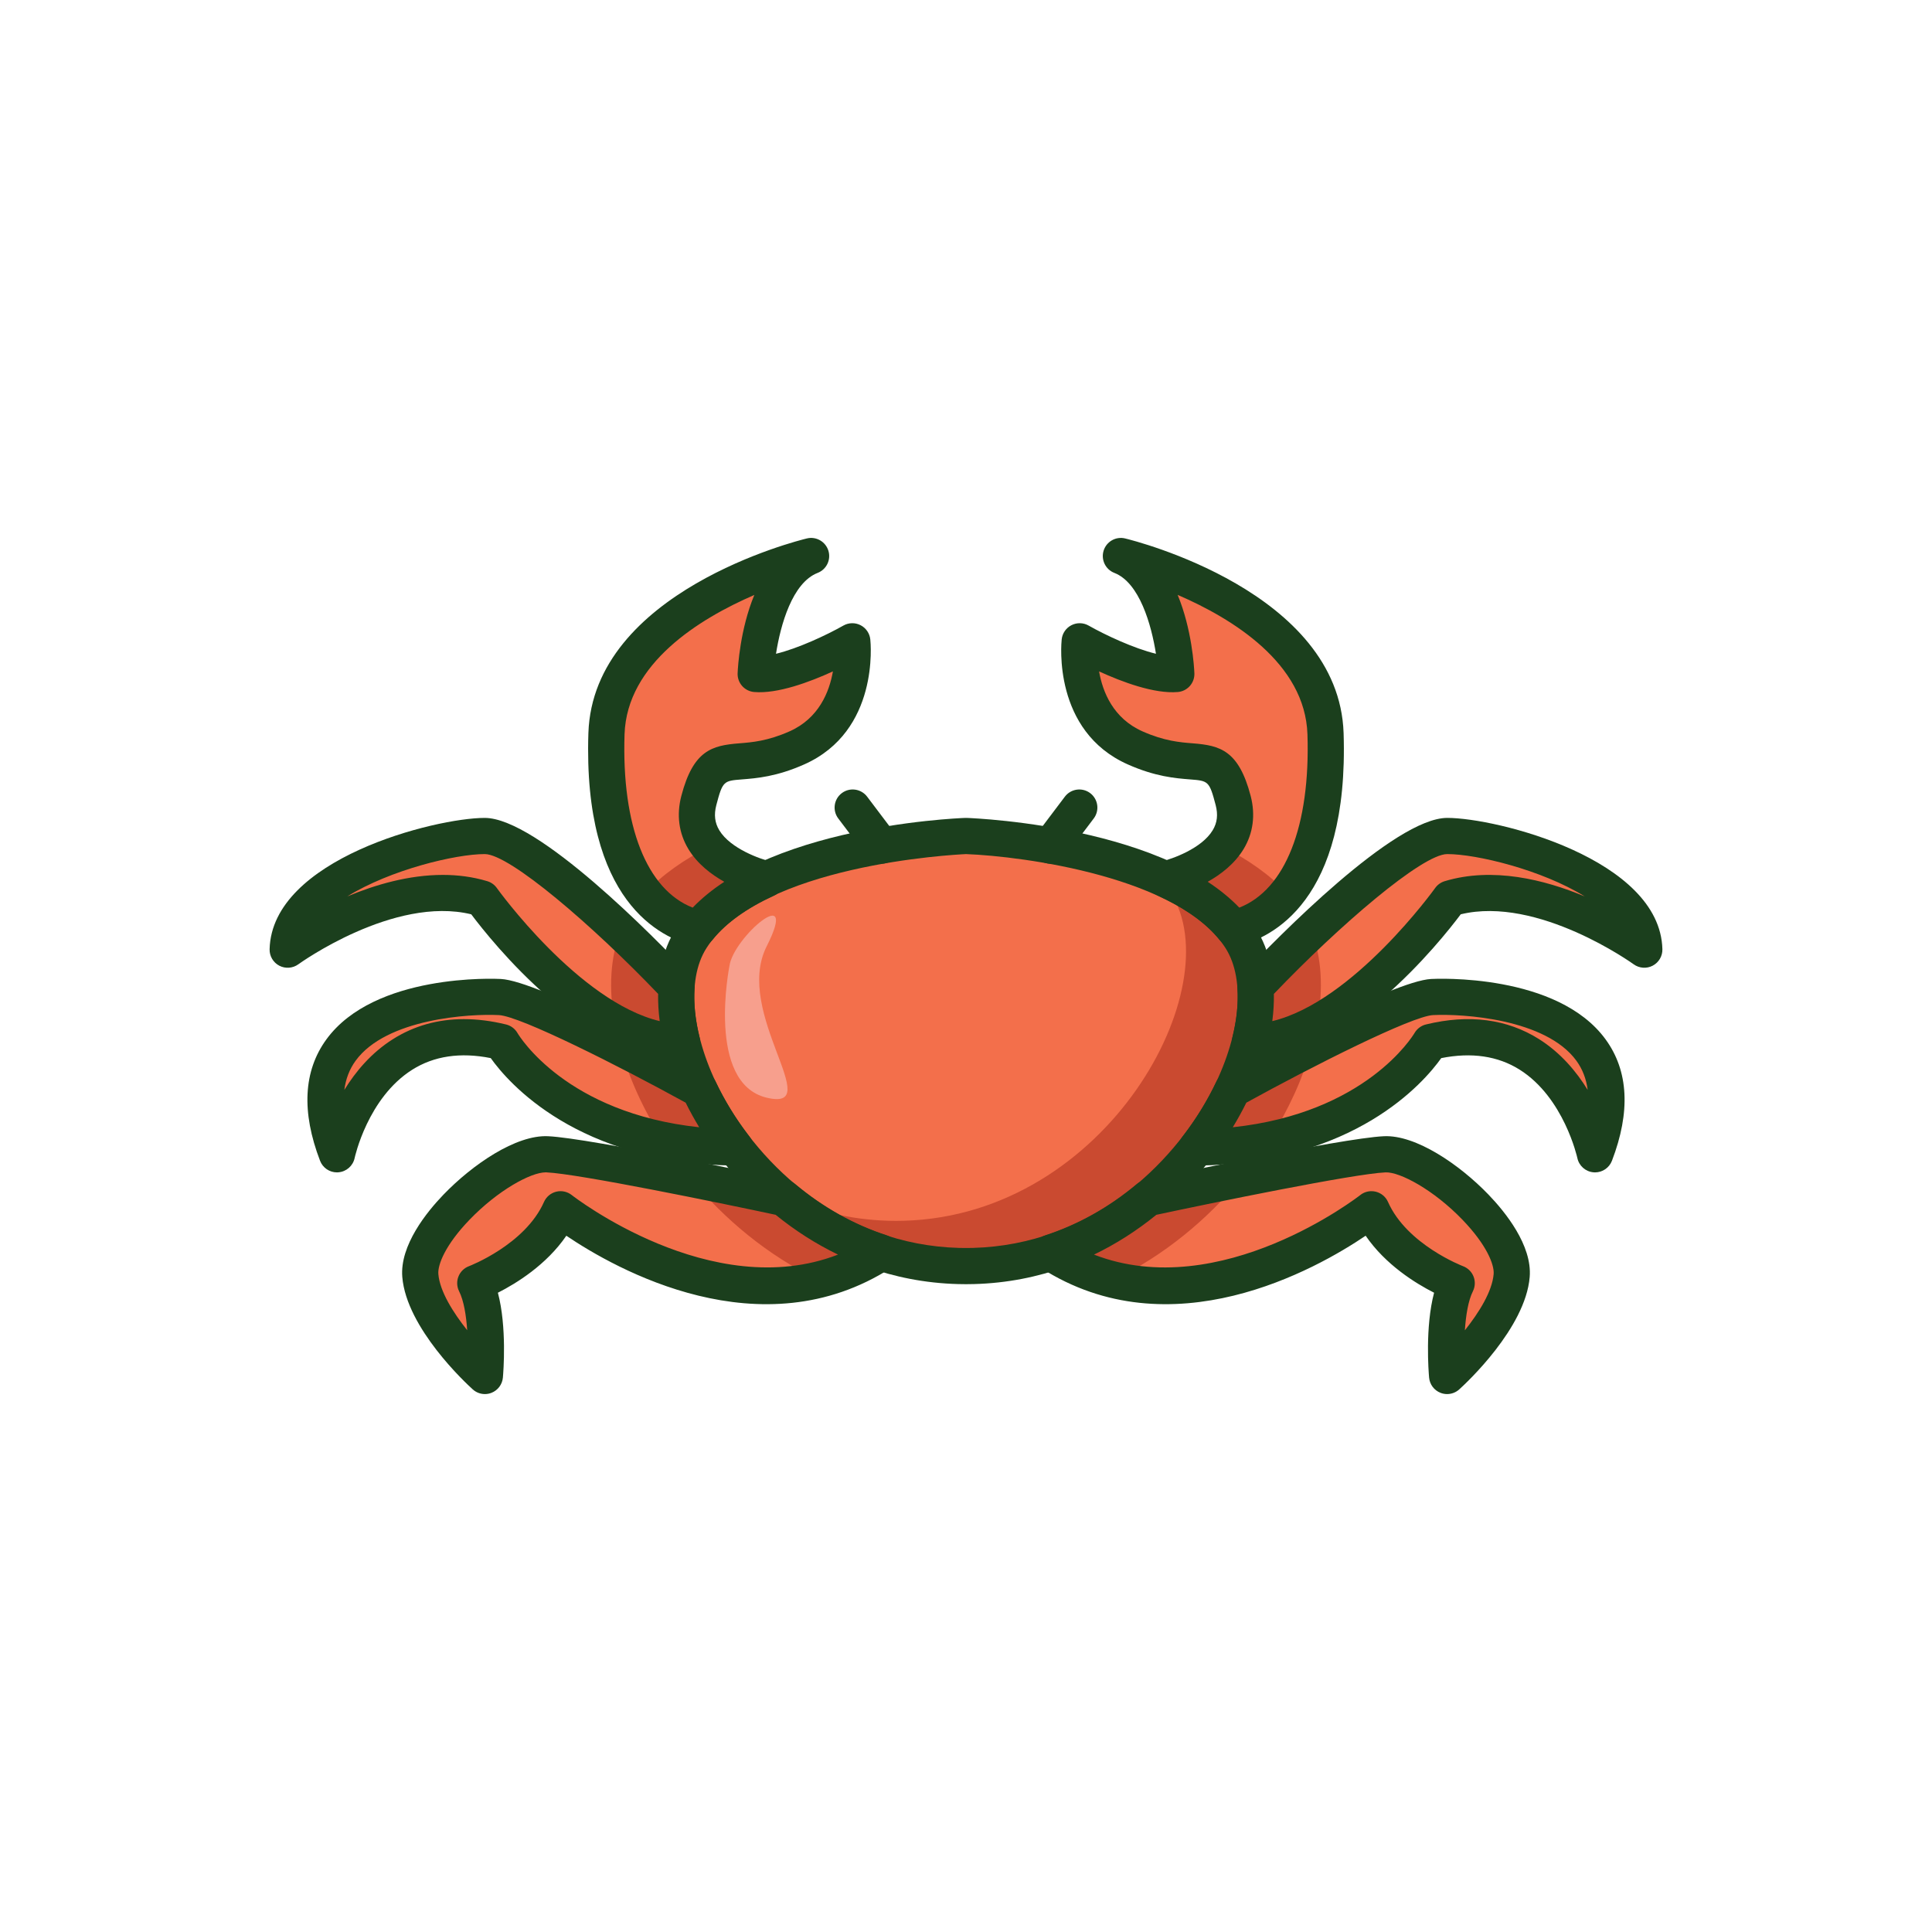 <?xml version="1.0" encoding="utf-8"?>
<!-- Generator: Adobe Illustrator 16.0.0, SVG Export Plug-In . SVG Version: 6.00 Build 0)  -->
<!DOCTYPE svg PUBLIC "-//W3C//DTD SVG 1.1 Tiny//EN" "http://www.w3.org/Graphics/SVG/1.1/DTD/svg11-tiny.dtd">
<svg version="1.1" baseProfile="tiny" id="Layer_1" xmlns="http://www.w3.org/2000/svg" xmlns:xlink="http://www.w3.org/1999/xlink"
	 x="0px" y="0px" width="350px" height="350px" viewBox="0 0 350 350" overflow="scroll" xml:space="preserve">
<g id="XMLID_889_">
	<g id="XMLID_919_">
		<path id="XMLID_1548_" fill="#F36F4B" d="M224.771,169.981C213.788,152.819,175,151.447,175,151.447s-38.787,1.372-49.771,18.534
			c-10.849,16.95,11.457,58.35,48.388,59.364c0.459,0.013,0.922,0.019,1.384,0.019c0.463,0,0.925-0.006,1.384-0.019
			C213.313,228.331,235.62,186.932,224.771,169.981z"/>
	</g>
	<g id="XMLID_918_">
		<path id="XMLID_1547_" fill="#CA4A30" d="M224.771,169.981c-3.228-5.042-8.859-8.714-15.196-11.396
			c0.953,1.004,1.809,2.067,2.537,3.203c10.848,16.951-11.458,58.35-48.388,59.364c-0.459,0.013-0.922,0.02-1.384,0.02
			c-0.463,0-0.925-0.007-1.384-0.02c-7.13-0.195-13.706-1.907-19.612-4.649c8.503,7.318,19.513,12.489,32.271,12.842
			c0.459,0.013,0.922,0.019,1.384,0.019c0.463,0,0.925-0.006,1.384-0.019C213.313,228.331,235.62,186.932,224.771,169.981z"/>
	</g>
	<g id="XMLID_917_">
		<path id="XMLID_1546_" fill="#F36F4B" d="M141.998,217.048l-0.028-0.017c0,0-35.276-7.577-42.826-7.92
			c-7.551-0.342-23.683,13.731-22.997,21.969c0.686,8.236,11.695,18.192,11.695,18.192s1.004-11.325-1.742-16.819
			c0,0,11.4-4.24,15.447-13.387c0,0,31.484,24.993,58.135,7.863l-0.03-0.02C153.01,224.747,147.071,221.284,141.998,217.048z"/>
	</g>
	<g id="XMLID_916_">
		<path id="XMLID_1545_" fill="#F36F4B" d="M126.713,197.399l-0.005-0.006c0,0-29.622-16.43-36.145-16.771
			c-6.523-0.343-40.163,0.688-29.521,28.489c0,0,5.491-26.256,29.862-20.336c0,0,10.721,18.576,42.26,19.113l-0.009-0.016
			C130.552,204.514,128.399,200.964,126.713,197.399z"/>
	</g>
	<g id="XMLID_915_">
		<path id="XMLID_1544_" fill="#F36F4B" d="M122.557,178.811v-0.01c0,0-25.816-27.354-34.741-27.354
			c-8.924,0-35.353,7.206-35.697,20.594c0,0,19.293-14.072,35.219-9.268c0,0,18.431,25.919,36.229,26.002l-0.003-0.013
			C122.689,185.274,122.347,181.908,122.557,178.811z"/>
	</g>
	<g id="XMLID_914_">
		<path id="XMLID_1543_" fill="#F36F4B" d="M126.558,168.161c3.012-3.729,7.393-6.631,12.311-8.889l0.015-0.01
			c0,0-15.112-3.439-12.28-14.253c2.832-10.812,6.178-4.376,17.764-9.524c11.584-5.149,10.038-19.308,10.038-19.308
			s-11.326,6.436-17.504,5.922c0,0,0.771-17.764,10.039-21.368c0,0-36.299,8.753-37.071,32.179
			c-0.771,23.427,7.86,33.196,16.674,35.264L126.558,168.161z"/>
	</g>
	<g id="XMLID_913_">
		<path id="XMLID_1542_" fill="#F36F4B" d="M208.002,217.048l0.028-0.017c0,0,35.275-7.577,42.826-7.92
			c7.551-0.342,23.682,13.731,22.997,21.969c-0.687,8.236-11.696,18.192-11.696,18.192s-1.003-11.325,1.742-16.819
			c0,0-11.399-4.24-15.446-13.387c0,0-31.485,24.993-58.134,7.863l0.029-0.02C196.99,224.747,202.929,221.284,208.002,217.048z"/>
	</g>
	<g id="XMLID_912_">
		<path id="XMLID_1541_" fill="#F36F4B" d="M223.286,197.399l0.006-0.006c0,0,29.623-16.43,36.145-16.771
			c6.523-0.343,40.163,0.688,29.521,28.489c0,0-5.491-26.256-29.863-20.336c0,0-10.72,18.576-42.26,19.113l0.01-0.016
			C219.448,204.514,221.601,200.964,223.286,197.399z"/>
	</g>
	<g id="XMLID_911_">
		<path id="XMLID_1540_" fill="#F36F4B" d="M227.445,178.811v-0.01c0,0,25.814-27.354,34.739-27.354
			c8.924,0,35.354,7.206,35.697,20.594c0,0-19.293-14.072-35.219-9.268c0,0-18.43,25.919-36.229,26.002l0.002-0.013
			C227.311,185.274,227.653,181.908,227.445,178.811z"/>
	</g>
	<g id="XMLID_910_">
		<path id="XMLID_1539_" fill="#F36F4B" d="M223.442,168.161c-3.012-3.729-7.391-6.631-12.311-8.889l-0.015-0.01
			c0,0,15.112-3.439,12.28-14.253c-2.832-10.812-6.178-4.376-17.762-9.524c-11.586-5.149-10.041-19.308-10.041-19.308
			s11.327,6.436,17.506,5.922c0,0-0.772-17.764-10.039-21.368c0,0,36.297,8.753,37.07,32.179
			c0.771,23.427-7.861,33.196-16.674,35.264L223.442,168.161z"/>
	</g>
	<g id="XMLID_909_">
		<path id="XMLID_1364_" fill="#1B3F1D" d="M175,232.642c-0.493,0-0.985-0.007-1.476-0.021
			c-23.902-0.656-40.799-16.714-48.641-31.522c-6.552-12.373-7.479-24.973-2.416-32.884c11.775-18.398,50.763-19.984,52.416-20.043
			c0.077-0.004,0.155-0.004,0.232,0c1.652,0.059,40.641,1.645,52.415,20.043l0,0c5.063,7.911,4.136,20.511-2.416,32.884
			c-7.841,14.809-24.737,30.866-48.642,31.522C175.985,232.635,175.493,232.642,175,232.642z M175.009,154.727
			c-2.23,0.1-37.362,1.93-47.021,17.021c-3.733,5.834-2.679,16.15,2.688,26.283c6.978,13.175,21.944,27.46,43.029,28.039
			c0.861,0.022,1.73,0.022,2.587,0c21.088-0.579,36.055-14.864,43.031-28.039c5.367-10.133,6.422-20.449,2.688-26.283
			C213.794,158.908,185.421,155.117,175.009,154.727z"/>
	</g>
	<g id="XMLID_908_">
		<path id="XMLID_1538_" fill="#CA4A30" d="M141.998,217.048l-0.028-0.017c0,0-7.749-1.663-16.762-3.469
			c6.052,7.335,13.816,13.814,22.96,18.275c3.865-0.925,7.738-2.482,11.514-4.908l-0.03-0.02
			C153.01,224.747,147.071,221.284,141.998,217.048z"/>
	</g>
	<g id="XMLID_907_">
		<path id="XMLID_1537_" fill="#CA4A30" d="M126.708,197.394c0,0-6.616-3.671-14.283-7.575c1.552,5.508,4.119,11.2,7.614,16.669
			c3.907,0.807,8.268,1.318,13.125,1.401l-0.009-0.016c-2.604-3.359-4.756-6.909-6.442-10.474L126.708,197.394z"/>
	</g>
	<g id="XMLID_906_">
		<path id="XMLID_1536_" fill="#CA4A30" d="M122.557,178.811v-0.01c0,0-4.376-4.634-10.143-10.086
			c-1.853,4.678-2.167,10.367-1.075,16.479c3.952,2.147,8.105,3.562,12.227,3.581l-0.003-0.013
			C122.689,185.274,122.347,181.908,122.557,178.811z"/>
	</g>
	<g id="XMLID_905_">
		<path id="XMLID_1535_" fill="#CA4A30" d="M116.84,161.828c2.841,3.526,6.253,5.536,9.702,6.346l0.016-0.013
			c3.012-3.729,7.393-6.631,12.311-8.889l0.015-0.01c0,0-6.814-1.557-10.432-5.854C123.958,155.699,119.93,158.468,116.84,161.828z"
			/>
	</g>
	<g id="XMLID_904_">
		<path id="XMLID_1361_" fill="#1B3F1D" d="M87.843,252.549c-0.799,0-1.586-0.291-2.198-0.847
			c-1.226-1.106-11.992-11.091-12.765-20.351c-0.478-5.757,4.466-11.824,7.456-14.928c5.257-5.458,13.147-10.871,18.956-10.586
			c7.733,0.351,41.914,7.679,43.365,7.99c0.315,0.067,0.621,0.183,0.903,0.34c0.181,0.099,0.38,0.231,0.537,0.364
			c5.036,4.205,10.61,7.322,16.567,9.263c0.259,0.083,0.506,0.2,0.735,0.344c0.947,0.599,1.538,1.648,1.543,2.769
			c0.004,1.12-0.549,2.173-1.49,2.779c-23.587,15.16-49.942,0.203-58.854-5.821c-3.599,5.264-9.046,8.624-12.398,10.325
			c1.644,6.202,0.999,14.313,0.905,15.371c-0.11,1.238-0.911,2.308-2.068,2.762C88.65,252.476,88.245,252.549,87.843,252.549z
			 M98.853,212.382c-2.685,0-8.635,3.229-13.796,8.588c-4.392,4.56-5.786,8.15-5.646,9.838c0.262,3.128,2.675,6.967,5.225,10.175
			c-0.18-2.667-0.603-5.334-1.468-7.065c-0.416-0.832-0.458-1.802-0.116-2.666c0.341-0.865,1.033-1.546,1.905-1.87
			c0.096-0.035,10.17-3.902,13.593-11.641c0.41-0.926,1.227-1.609,2.211-1.853c0.979-0.248,2.024-0.016,2.82,0.611
			c0.272,0.214,25.311,19.669,48.232,10.782c-3.976-1.918-7.756-4.329-11.299-7.209c-10.295-2.2-35.7-7.423-41.521-7.688
			C98.948,212.384,98.901,212.382,98.853,212.382z"/>
	</g>
	<g id="XMLID_903_">
		<path id="XMLID_1358_" fill="#1B3F1D" d="M61.04,212.389c-1.348,0-2.57-0.83-3.059-2.105c-3.396-8.872-3.012-16.266,1.141-21.979
			c8.739-12.011,30.685-11.008,31.613-10.955c6.927,0.363,32.505,14.373,37.563,17.178c0.403,0.225,0.755,0.529,1.032,0.899
			c0.132,0.176,0.251,0.373,0.346,0.571c1.639,3.466,3.681,6.785,6.069,9.869c0.079,0.102,0.152,0.209,0.219,0.319
			c0.613,1.021,0.628,2.303,0.033,3.333c-0.596,1.032-1.715,1.666-2.889,1.646c-28.518-0.486-41.021-15.002-44.205-19.479
			c-5.492-1.096-10.275-0.389-14.227,2.107c-8.068,5.096-10.404,15.88-10.428,15.987c-0.298,1.424-1.497,2.479-2.946,2.595
			C61.215,212.385,61.127,212.389,61.04,212.389z M84.04,184.625c2.438,0,4.984,0.321,7.638,0.967
			c0.871,0.211,1.617,0.77,2.065,1.545c0.369,0.626,8.852,14.5,32.924,17.077c-0.884-1.454-1.702-2.94-2.452-4.454
			c-12.039-6.634-29.945-15.663-33.823-15.866c-5.348-0.278-20.435,0.656-25.969,8.268c-1.107,1.523-1.789,3.288-2.043,5.284
			c2.029-3.309,4.876-6.715,8.799-9.191C75.006,185.838,79.313,184.625,84.04,184.625z"/>
	</g>
	<g id="XMLID_902_">
		<path id="XMLID_1355_" fill="#1B3F1D" d="M123.565,192.053c-0.005,0-0.01,0-0.015,0c-17.418-0.082-34.488-21.5-38.179-26.418
			c-14.025-3.407-31.146,8.925-31.322,9.054c-1.01,0.733-2.349,0.832-3.454,0.255c-1.105-0.581-1.785-1.739-1.753-2.987
			c0.421-16.371,30.038-23.786,38.972-23.786c9.594,0,30.841,21.724,37.125,28.381c0.573,0.608,0.894,1.413,0.894,2.25
			c0,0.074-0.003,0.157-0.007,0.23c-0.188,2.759,0.121,5.765,0.915,8.935c0.246,0.982,0.026,2.028-0.599,2.825
			C125.521,191.583,124.572,192.053,123.565,192.053z M80.228,158.498c2.697,0,5.405,0.34,8.056,1.138
			c0.695,0.21,1.302,0.646,1.723,1.237c0.16,0.226,14.829,20.6,29.504,24.112c-0.22-1.687-0.314-3.335-0.286-4.935
			c-11.823-12.37-26.895-25.327-31.409-25.327c-5.292,0-17.095,2.834-24.904,7.671C67.976,160.274,74.062,158.498,80.228,158.498z"
			/>
	</g>
	<g id="XMLID_901_">
		<path id="XMLID_1352_" fill="#1B3F1D" d="M126.542,171.45c-0.25,0-0.501-0.028-0.748-0.086
			c-6.108-1.434-20.205-8.058-19.201-38.561c0.846-25.624,37.996-34.878,39.578-35.259c1.673-0.41,3.378,0.561,3.895,2.205
			c0.516,1.646-0.331,3.41-1.938,4.035c-4.588,1.784-6.729,9.408-7.547,14.653c3.978-0.958,9.161-3.384,12.207-5.11
			c0.958-0.546,2.126-0.569,3.11-0.067c0.981,0.503,1.645,1.466,1.765,2.562c0.073,0.676,1.648,16.606-11.965,22.656
			c-5.003,2.225-8.632,2.509-11.28,2.719c-3.303,0.259-3.5,0.275-4.645,4.644c-0.46,1.757-0.287,3.214,0.545,4.587
			c2.026,3.339,7.526,5.238,9.293,5.64c1.276,0.292,2.258,1.313,2.495,2.603c0.237,1.287-0.315,2.593-1.405,3.319
			c-0.144,0.097-0.309,0.188-0.465,0.261c-4.947,2.272-8.692,4.952-11.129,7.97c-0.148,0.185-0.316,0.353-0.502,0.499l-0.016,0.014
			C128.002,171.202,127.278,171.45,126.542,171.45z M136.652,107.782c-9.953,4.304-23.086,12.398-23.509,25.237
			c-0.549,16.634,4.035,28.158,12.346,31.405c1.608-1.674,3.519-3.238,5.721-4.682c-2.399-1.341-4.881-3.256-6.495-5.917
			c-1.74-2.869-2.184-6.203-1.282-9.646c2.163-8.258,5.55-9.13,10.471-9.517c2.297-0.181,5.156-0.405,9.132-2.173
			c5.305-2.357,7.205-7.138,7.854-10.859c-4.172,1.91-10,4.094-14.261,3.734c-1.754-0.146-3.079-1.65-3.002-3.408
			C133.679,120.756,134.08,113.995,136.652,107.782z"/>
	</g>
	<g id="XMLID_900_">
		<path id="XMLID_1351_" fill="#1B3F1D" d="M159.684,156.471c-0.992,0-1.973-0.449-2.617-1.302l-5.208-6.896
			c-1.091-1.443-0.805-3.499,0.64-4.589c1.443-1.091,3.498-0.803,4.591,0.64l5.208,6.896c1.09,1.443,0.804,3.499-0.641,4.589
			C161.065,156.255,160.372,156.471,159.684,156.471z"/>
	</g>
	<g id="XMLID_899_">
		<path id="XMLID_1534_" fill="#CA4A30" d="M208.003,217.051l0.029-0.016c0,0,7.749-1.664,16.76-3.469
			c-6.051,7.334-13.814,13.814-22.959,18.275c-3.865-0.925-7.738-2.483-11.514-4.909l0.031-0.02
			C196.992,224.75,202.93,221.287,208.003,217.051z"/>
	</g>
	<g id="XMLID_898_">
		<path id="XMLID_1533_" fill="#CA4A30" d="M223.293,197.396c0,0,6.616-3.671,14.284-7.574c-1.553,5.507-4.119,11.2-7.613,16.668
			c-3.908,0.807-8.27,1.319-13.127,1.402l0.01-0.017c2.604-3.359,4.756-6.908,6.441-10.474L223.293,197.396z"/>
	</g>
	<g id="XMLID_897_">
		<path id="XMLID_1532_" fill="#CA4A30" d="M227.445,178.813v-0.009c0,0,4.374-4.635,10.143-10.087
			c1.851,4.679,2.167,10.368,1.075,16.479c-3.953,2.147-8.105,3.563-12.228,3.581l0.003-0.013
			C227.313,185.277,227.655,181.911,227.445,178.813z"/>
	</g>
	<g id="XMLID_896_">
		<path id="XMLID_1531_" fill="#CA4A30" d="M233.161,161.831c-2.84,3.526-6.254,5.536-9.701,6.346l-0.017-0.013
			c-3.011-3.729-7.392-6.631-12.311-8.889l-0.015-0.009c0,0,6.814-1.558,10.433-5.854
			C226.044,155.703,230.072,158.471,233.161,161.831z"/>
	</g>
	<g id="XMLID_895_">
		<path id="XMLID_1348_" fill="#1B3F1D" d="M262.157,252.549c-0.402,0-0.808-0.073-1.195-0.226
			c-1.158-0.454-1.959-1.523-2.068-2.762c-0.094-1.058-0.738-9.169,0.904-15.371c-3.352-1.701-8.799-5.063-12.398-10.327
			c-8.911,6.029-35.268,20.981-58.852,5.823c-0.93-0.599-1.495-1.624-1.505-2.729c-0.009-1.105,0.539-2.142,1.46-2.754
			c0.248-0.167,0.547-0.315,0.832-0.408c5.956-1.94,11.531-5.058,16.566-9.263c0.158-0.133,0.328-0.249,0.51-0.349l0.028-0.016
			c0.282-0.157,0.587-0.272,0.903-0.34c1.451-0.312,35.631-7.64,43.365-7.99c5.783-0.276,13.698,5.127,18.955,10.586
			c2.99,3.104,7.935,9.171,7.456,14.928c-0.772,9.26-11.538,19.244-12.765,20.351C263.742,252.258,262.955,252.549,262.157,252.549z
			 M248.453,215.792c0.263,0,0.526,0.03,0.786,0.096c0.984,0.243,1.801,0.927,2.211,1.853c3.422,7.738,13.497,11.605,13.599,11.644
			c0.868,0.326,1.56,1.008,1.898,1.872s0.298,1.832-0.116,2.661c-0.858,1.718-1.277,4.403-1.457,7.08
			c2.555-3.207,4.951-7.03,5.214-10.189c0.141-1.688-1.253-5.278-5.645-9.838c-5.254-5.456-11.36-8.688-13.938-8.585
			c-5.82,0.265-31.225,5.487-41.52,7.688c-3.543,2.88-7.322,5.291-11.299,7.209c22.926,8.893,47.959-10.568,48.232-10.782
			C247.004,216.036,247.722,215.792,248.453,215.792z"/>
	</g>
	<g id="XMLID_894_">
		<path id="XMLID_1345_" fill="#1B3F1D" d="M288.96,212.389c-0.088,0-0.175-0.004-0.264-0.012c-1.449-0.115-2.648-1.171-2.945-2.595
			c-0.023-0.101-2.426-10.96-10.462-16.009c-3.944-2.477-8.712-3.174-14.193-2.086c-3.184,4.477-15.687,18.992-44.204,19.479
			c-1.249,0.029-2.298-0.607-2.895-1.639c-0.595-1.03-0.584-2.304,0.029-3.324c0.066-0.11,0.148-0.234,0.229-0.336
			c2.389-3.084,4.43-6.403,6.069-9.869c0.095-0.198,0.209-0.389,0.341-0.564l0.005-0.007c0.276-0.37,0.629-0.675,1.032-0.899
			c5.057-2.805,30.635-16.814,37.562-17.178c0.926-0.055,22.876-1.058,31.613,10.955c4.153,5.713,4.537,13.106,1.142,21.979
			C291.53,211.559,290.307,212.389,288.96,212.389z M225.784,199.76c-0.75,1.514-1.568,3-2.451,4.454
			c24.071-2.579,32.555-16.453,32.933-17.091c0.449-0.761,1.196-1.324,2.056-1.531c7.801-1.898,14.699-0.999,20.5,2.662
			c3.923,2.477,6.77,5.883,8.799,9.191c-0.254-1.996-0.936-3.761-2.043-5.284c-5.535-7.608-20.631-8.53-25.969-8.268
			C255.729,184.097,237.823,193.126,225.784,199.76z"/>
	</g>
	<g id="XMLID_893_">
		<path id="XMLID_1342_" fill="#1B3F1D" d="M226.435,192.053c-1.008,0-1.957-0.463-2.579-1.255
			c-0.624-0.795-0.846-1.835-0.601-2.817c0.797-3.185,1.106-6.19,0.92-8.951c-0.004-0.071-0.006-0.146-0.006-0.219v-0.01
			c0-0.837,0.319-1.642,0.893-2.25c6.283-6.657,27.53-28.381,37.123-28.381c8.935,0,38.552,7.415,38.973,23.786
			c0.031,1.248-0.648,2.403-1.752,2.984c-1.105,0.582-2.444,0.481-3.453-0.25c-0.176-0.128-17.34-12.446-31.325-9.056
			c-3.69,4.918-20.761,26.336-38.178,26.418C226.444,192.053,226.438,192.053,226.435,192.053z M230.776,180.052
			c0.029,1.599-0.067,3.247-0.287,4.934c14.676-3.514,29.344-23.887,29.504-24.112c0.422-0.591,1.028-1.027,1.724-1.237
			c8.703-2.626,18.091-0.288,25.372,2.759c-7.81-4.839-19.612-7.671-24.904-7.671C257.667,154.724,242.597,167.681,230.776,180.052z
			"/>
	</g>
	<g id="XMLID_892_">
		<path id="XMLID_1339_" fill="#1B3F1D" d="M223.458,171.45c-0.736,0-1.461-0.248-2.047-0.718c-0.186-0.147-0.369-0.328-0.518-0.513
			c-2.439-3.018-6.184-5.699-11.129-7.97c-0.156-0.072-0.308-0.155-0.451-0.251c-1.09-0.727-1.649-2.037-1.412-3.325
			s1.211-2.314,2.488-2.606c1.899-0.441,7.289-2.323,9.299-5.654c0.827-1.368,0.997-2.82,0.539-4.572
			c-1.145-4.368-1.343-4.385-4.645-4.644c-2.648-0.21-6.276-0.494-11.279-2.719c-13.615-6.05-12.04-21.98-11.967-22.656
			c0.121-1.096,0.783-2.059,1.766-2.562c0.984-0.502,2.152-0.479,3.11,0.067c3.044,1.727,8.224,4.148,12.2,5.108
			c-0.825-5.246-2.973-12.875-7.541-14.651c-1.606-0.625-2.453-2.389-1.938-4.035c0.514-1.645,2.215-2.614,3.895-2.205
			c1.582,0.381,38.732,9.635,39.578,35.257c1.004,30.505-13.094,37.129-19.201,38.563
			C223.958,171.422,223.708,171.45,223.458,171.45z M218.79,159.741c2.201,1.445,4.111,3.01,5.72,4.684
			c8.312-3.247,12.895-14.771,12.347-31.407c-0.425-12.87-13.562-20.957-23.515-25.251c2.577,6.218,2.981,12.987,3.032,14.19
			c0.077,1.758-1.248,3.263-3.002,3.408c-4.262,0.361-10.092-1.822-14.263-3.734c0.649,3.72,2.55,8.502,7.856,10.859
			c3.975,1.768,6.834,1.992,9.131,2.173c4.92,0.387,8.307,1.259,10.471,9.517c0.9,3.443,0.457,6.777-1.283,9.646
			C223.671,156.487,221.188,158.4,218.79,159.741z"/>
	</g>
	<g id="XMLID_891_">
		<path id="XMLID_1338_" fill="#1B3F1D" d="M190.317,156.471c-0.688,0-1.381-0.216-1.973-0.662c-1.443-1.09-1.73-3.145-0.641-4.589
			l5.207-6.896c1.092-1.442,3.146-1.729,4.59-0.64c1.443,1.09,1.73,3.145,0.641,4.589l-5.207,6.896
			C192.291,156.021,191.31,156.471,190.317,156.471z"/>
	</g>
	<g id="XMLID_890_">
		<path id="XMLID_1530_" fill="#F79F8D" d="M132.146,175.002c0,0-4.258,21.214,6.736,23.851s-6.079-15.386,0-27.4
			S132.812,169.821,132.146,175.002z"/>
	</g>
</g>
</svg>
